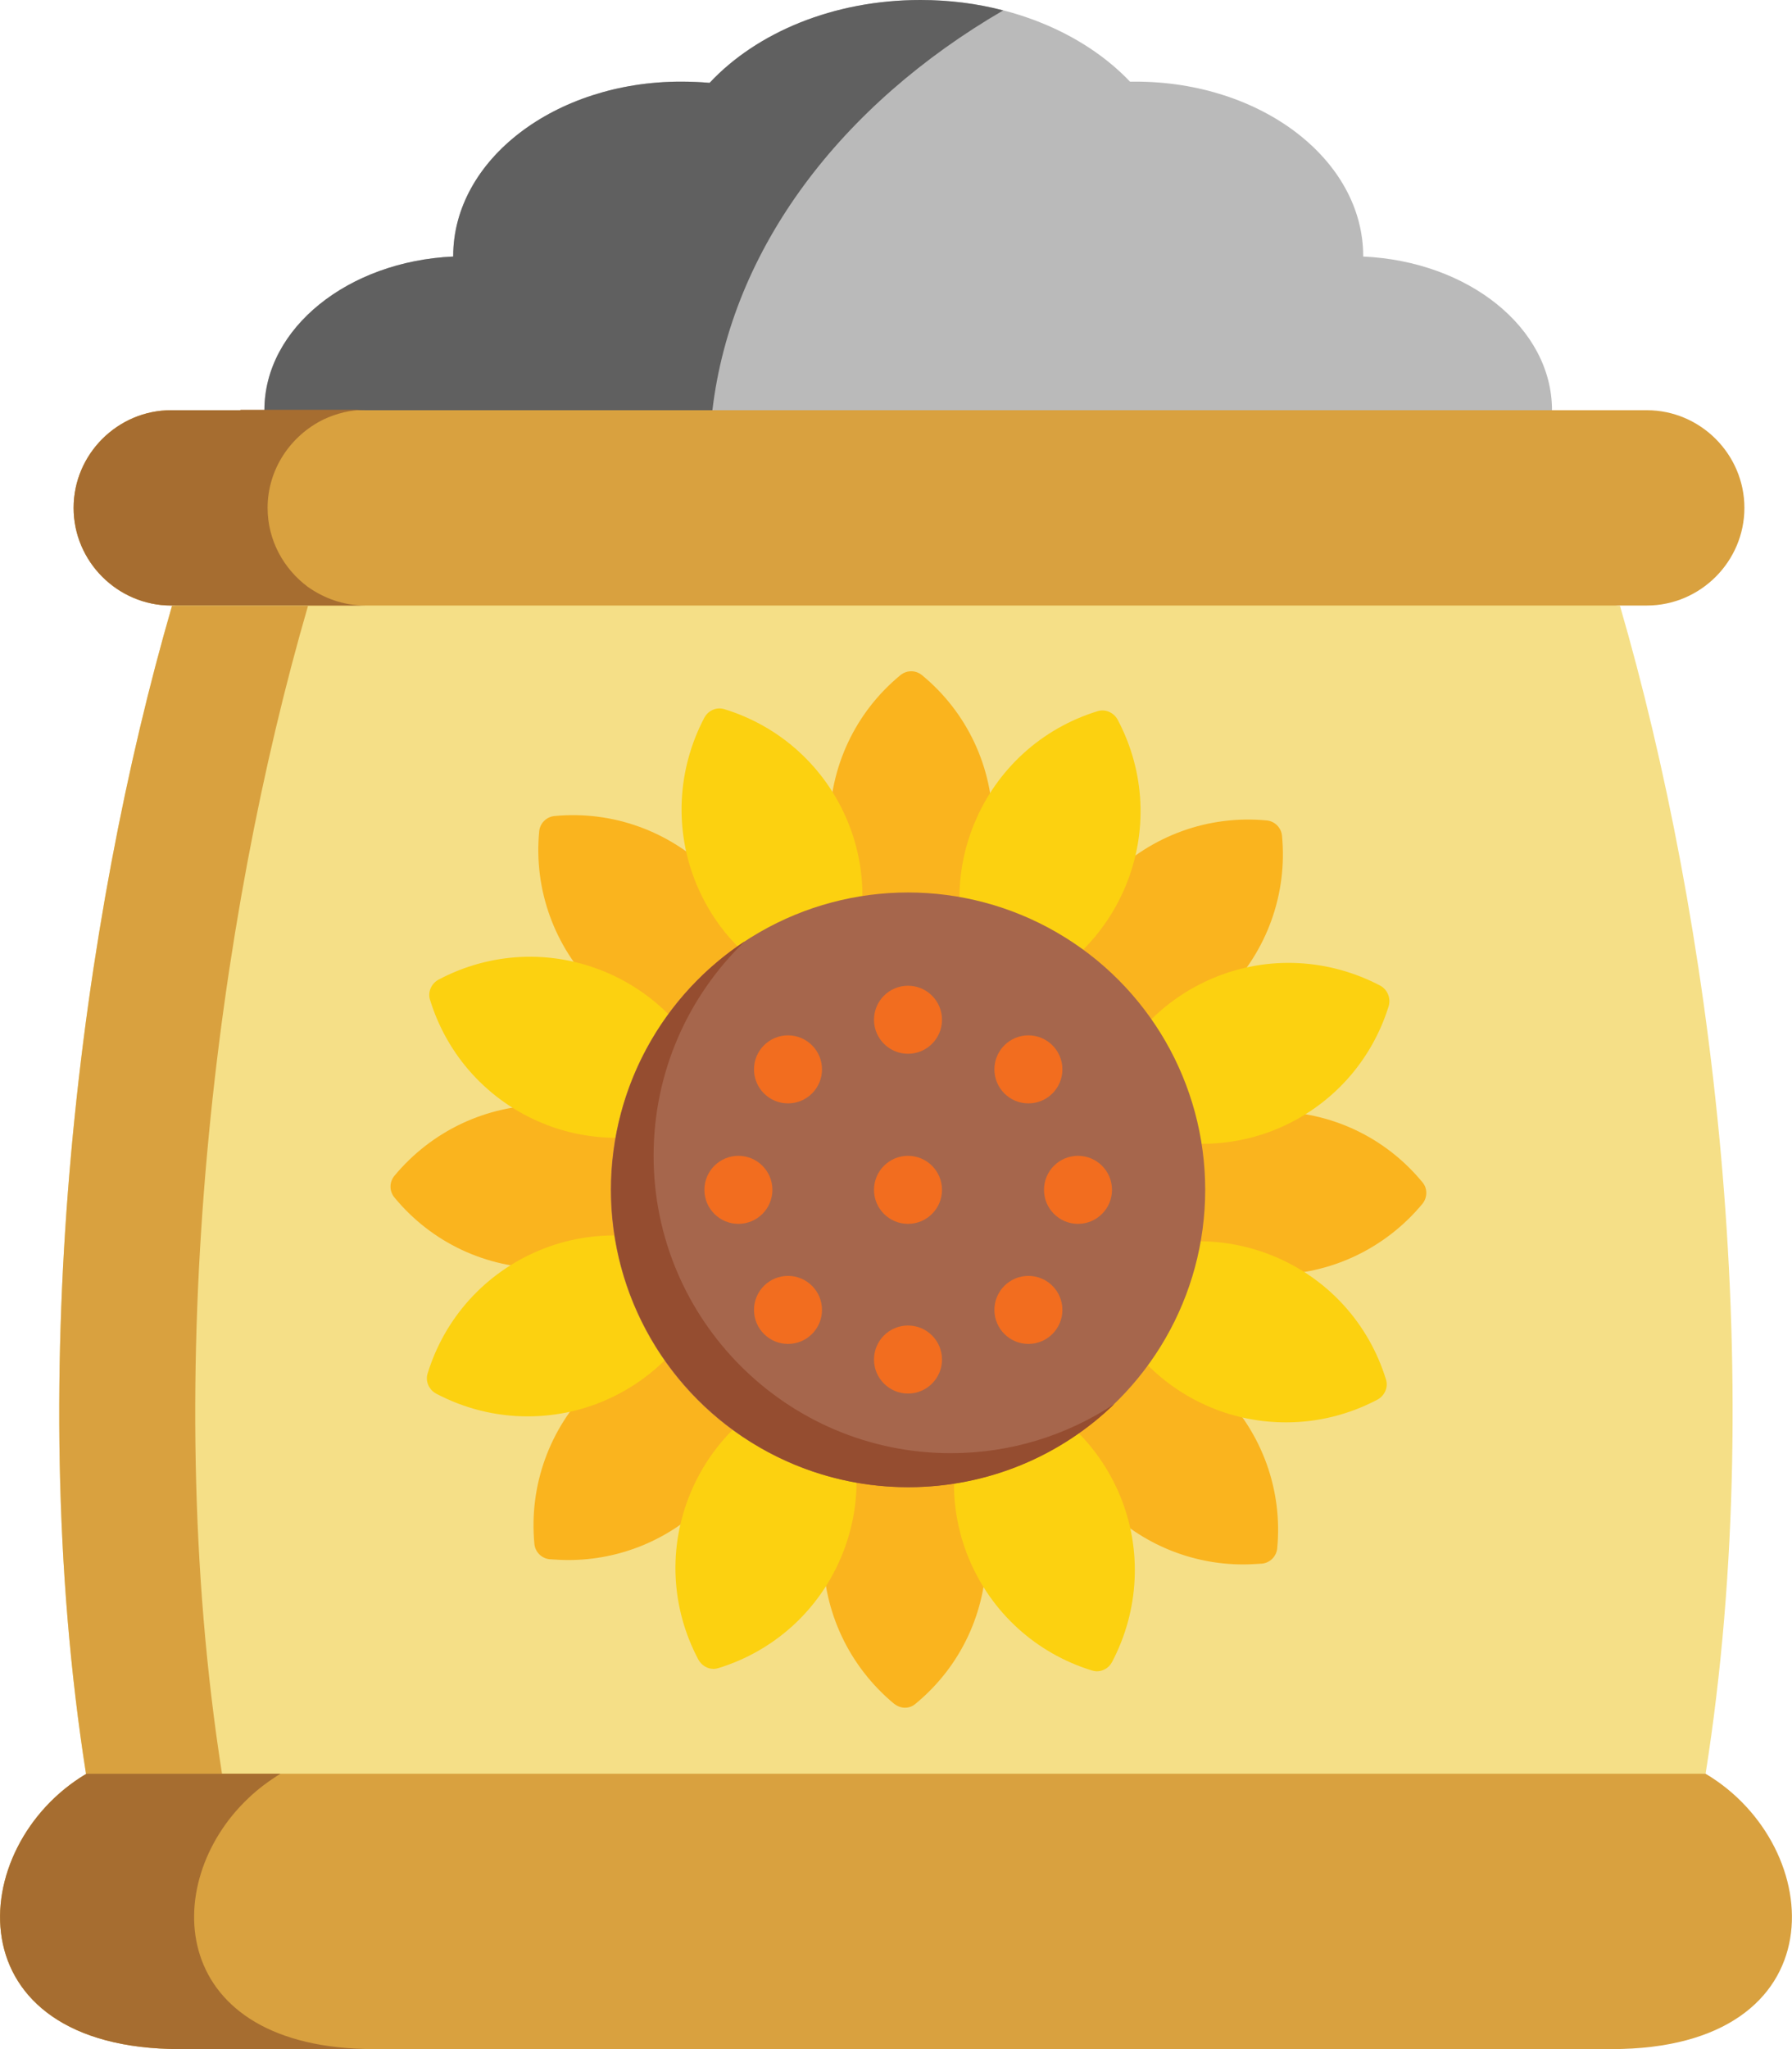 <?xml version="1.0" encoding="utf-8"?>
<!-- Generator: Adobe Illustrator 23.0.3, SVG Export Plug-In . SVG Version: 6.00 Build 0)  -->
<svg version="1.1" id="Layer_1" xmlns="http://www.w3.org/2000/svg" xmlns:xlink="http://www.w3.org/1999/xlink" x="0px" y="0px"
	 viewBox="0 0 448 512" style="enable-background:new 0 0 448 512;" xml:space="preserve">
<style type="text/css">
	.st0{fill-rule:evenodd;clip-rule:evenodd;fill:#BABABA;}
	.st1{fill-rule:evenodd;clip-rule:evenodd;fill:#F5DF87;}
	.st2{fill-rule:evenodd;clip-rule:evenodd;fill:#D9A13F;}
	.st3{fill-rule:evenodd;clip-rule:evenodd;fill:#606060;}
	.st4{fill-rule:evenodd;clip-rule:evenodd;fill:#A66D30;}
	.st5{fill:#FAB41E;}
	.st6{fill:#FCD110;}
	.st7{fill:#A6664C;}
	.st8{fill:#954D30;}
	.st9{fill:#F26D1F;}
</style>
<g>
	<path class="st0" d="M230.1,0c-21.7,0-40.9,8.1-52.7,20.7c-2.4-0.2-4.8-0.3-7.2-0.3c-31.4,0-56.9,19.5-56.9,43.6v0.1
		C87,65.3,66.1,82,66.1,102.5L224,127.7l164-25.2c0-20.5-20.8-37.2-47.2-38.4V64c0-24.1-25.5-43.6-56.9-43.6l-1.4,0
		C270.7,8,251.6,0,230.1,0z"/>
	<path class="st1" d="M405,151.4l-187.2-24.4L43,151.4c-22.6,77.8-37.5,190-21.5,291.8l190.3,28.5l214.6-28.5
		C442.5,341.4,427.6,229.1,405,151.4z"/>
	<path class="st2" d="M224,102.5H42.8c-13.4,0-24.4,11-24.4,24.4c0,13.4,11,24.4,24.4,24.4h368.9c13.4,0,24.4-11,24.4-24.4
		c0-13.4-11-24.4-24.4-24.4H224z"/>
	<path class="st2" d="M426.4,443.2H21.6C-8.9,461.3-12.1,512,45.1,512h357.8C460.1,512,456.9,461.3,426.4,443.2z"/>
	<path class="st3" d="M170.2,20.4c-31.4,0-56.9,19.5-56.9,43.6v0.1C87,65.3,66.1,82,66.1,102.5h112c4.8-40.6,32.3-76.4,72.7-99.9
		C244.3,0.9,237.4,0,230.1,0c-21.7,0-40.9,8.1-52.7,20.7C175,20.5,172.6,20.4,170.2,20.4z"/>
	<path class="st4" d="M60.1,102.5H42.8c-13.4,0-24.4,11-24.4,24.4c0,13.4,11,24.4,24.4,24.4h48.5c-5.4,0-10.3-1.8-14.4-4.7
		c-6-4.5-10-11.6-10-19.7c0-9.7,5.8-18.1,14-22.1c3.2-1.5,6.7-2.4,10.4-2.4H60.1z"/>
	<path class="st2" d="M76.8,151.4H43c-22.6,77.8-37.5,190-21.5,291.8h34C39.5,341.4,54.4,229.1,77,151.4H76.8z"/>
	<path class="st4" d="M70.1,443.2H21.6C-8.9,461.3-12.1,512,45.1,512h48.5c-51.6,0-54.1-41.4-31.5-62.7
		C64.5,447,67.2,445,70.1,443.2z"/>
</g>
<g>
	<g>
		<path class="st5" d="M230.5,168.7c-1.6-1.3-3.8-1.3-5.4,0c-11.3,9.3-17.7,23-17.7,37.6c0,14.6,6.5,28.3,17.7,37.6
			c0.8,0.6,1.7,1,2.7,1s1.9-0.3,2.7-1c11.3-9.3,17.7-23,17.7-37.6S241.8,178,230.5,168.7z"/>
		<path class="st5" d="M138.6,203.9c-2,0.2-3.6,1.8-3.8,3.8c-1.4,14.6,3.8,28.8,14.1,39.2c9.2,9.2,21.6,14.3,34.5,14.3
			c1.5,0,3.1-0.1,4.7-0.2c2-0.2,3.6-1.8,3.8-3.8c1.4-14.6-3.8-28.8-14.1-39.2C167.4,207.7,153.2,202.5,138.6,203.9z"/>
		<path class="st5" d="M173.8,299.2c1.3-1.6,1.3-3.8,0-5.4c-9.3-11.3-23-17.7-37.6-17.7c-14.6,0-28.3,6.5-37.6,17.7
			c-1.3,1.6-1.3,3.8,0,5.4c9.3,11.3,23,17.7,37.6,17.7C150.7,316.9,164.5,310.5,173.8,299.2z"/>
		<path class="st5" d="M186.9,332.5c-14.6-1.4-28.8,3.8-39.2,14.1c-10.3,10.3-15.5,24.6-14.1,39.2c0.2,2,1.8,3.6,3.8,3.8
			c1.6,0.1,3.1,0.2,4.7,0.2c12.9,0,25.3-5.1,34.5-14.3c10.3-10.3,15.5-24.6,14.1-39.2C190.5,334.3,188.9,332.6,186.9,332.5z"/>
		<path class="st5" d="M228.9,350.5c-1.6-1.3-3.8-1.3-5.4,0c-11.3,9.3-17.7,23-17.7,37.6s6.5,28.3,17.7,37.6c0.8,0.6,1.7,1,2.7,1
			c1,0,1.9-0.3,2.7-1c11.3-9.3,17.7-23,17.7-37.6C246.7,373.6,240.2,359.8,228.9,350.5z"/>
		<path class="st5" d="M266,333.6c-2,0.2-3.6,1.8-3.8,3.8c-1.4,14.6,3.8,28.8,14.1,39.2c9.2,9.2,21.6,14.3,34.5,14.3
			c1.5,0,3.1-0.1,4.7-0.2c2-0.2,3.6-1.8,3.8-3.8c1.4-14.6-3.8-28.8-14.1-39.2C294.9,337.3,280.6,332.2,266,333.6z"/>
		<path class="st5" d="M355.6,295.4c-9.3-11.3-23-17.7-37.6-17.7c-14.6,0-28.3,6.5-37.6,17.7c-1.3,1.6-1.3,3.8,0,5.4
			c9.3,11.3,23,17.7,37.6,17.7c14.6,0,28.3-6.5,37.6-17.7C356.9,299.2,356.9,296.9,355.6,295.4z"/>
		<path class="st5" d="M267.2,262.1c1.6,0.1,3.1,0.2,4.7,0.2c12.9,0,25.3-5.1,34.5-14.3c10.3-10.3,15.5-24.6,14.1-39.2
			c-0.2-2-1.8-3.6-3.8-3.8c-14.6-1.4-28.8,3.8-39.2,14.1c-10.3,10.3-15.5,24.6-14.1,39.2C263.5,260.3,265.1,261.9,267.2,262.1z"/>
	</g>
	<g>
		<path class="st6" d="M181.1,177.2c-2-0.6-4,0.3-5,2.1c-6.8,12.9-7.6,28.1-2,41.6c5.6,13.5,16.8,23.7,30.8,28
			c0.4,0.1,0.8,0.2,1.2,0.2c1.5,0,3-0.8,3.8-2.3c6.8-12.9,7.6-28.1,2-41.6C206.3,191.7,195.1,181.5,181.1,177.2z"/>
		<path class="st6" d="M135.5,280.6c6,2.5,12.4,3.7,18.7,3.7c7.9,0,15.7-1.9,22.9-5.7c1.8-1,2.7-3.1,2.1-5
			c-4.3-14-14.5-25.2-28-30.8c-13.5-5.6-28.6-4.9-41.6,2c-1.8,1-2.7,3.1-2.1,5C111.8,263.8,122,275,135.5,280.6z"/>
		<path class="st6" d="M176.5,314.4c-12.9-6.8-28.1-7.6-41.6-2c-13.5,5.6-23.7,16.8-28,30.8c-0.6,1.9,0.3,4,2.1,5
			c7.2,3.8,15,5.7,22.9,5.7c6.3,0,12.7-1.2,18.7-3.7c13.5-5.6,23.7-16.8,28-30.8C179.2,317.5,178.3,315.4,176.5,314.4z"/>
		<path class="st6" d="M203.4,345.1c-14,4.3-25.2,14.5-30.8,28c-5.6,13.5-4.9,28.6,2,41.6c0.8,1.4,2.2,2.3,3.8,2.3
			c0.4,0,0.8-0.1,1.2-0.2c14-4.3,25.2-14.5,30.8-28c5.6-13.5,4.9-28.6-2-41.6C207.5,345.4,205.4,344.5,203.4,345.1z"/>
		<path class="st6" d="M249.2,345.7c-1.9-0.6-4,0.3-5,2.1c-6.8,12.9-7.6,28.1-2,41.6c5.6,13.5,16.8,23.7,30.8,28
			c0.4,0.1,0.8,0.2,1.2,0.2c1.5,0,3-0.8,3.8-2.3c6.8-12.9,7.6-28.1,2-41.6C274.4,360.2,263.2,350,249.2,345.7z"/>
		<path class="st6" d="M318.5,313.9c-13.5-5.6-28.6-4.9-41.6,2c-1.8,1-2.7,3.1-2.1,5c4.3,14,14.5,25.2,28,30.8
			c6,2.5,12.4,3.7,18.7,3.7c7.9,0,15.7-1.9,22.9-5.7c1.8-1,2.7-3.1,2.1-5C342.2,330.7,332,319.5,318.5,313.9z"/>
		<path class="st6" d="M345.1,246.3c-12.9-6.8-28.1-7.6-41.6-2c-13.5,5.6-23.7,16.8-28,30.8c-0.6,1.9,0.3,4,2.1,5
			c7.2,3.8,15,5.7,22.9,5.7c6.3,0,12.7-1.2,18.7-3.7c13.5-5.6,23.7-16.8,28-30.8C347.7,249.4,346.9,247.3,345.1,246.3z"/>
		<path class="st6" d="M249.4,249.6c0.4,0,0.8-0.1,1.2-0.2c14-4.3,25.2-14.5,30.8-28c5.6-13.5,4.9-28.6-2-41.6c-1-1.8-3.1-2.7-5-2.1
			c-14,4.3-25.2,14.5-30.8,28c-5.6,13.5-4.9,28.6,2,41.6C246.4,248.8,247.9,249.6,249.4,249.6z"/>
	</g>
	<circle class="st7" cx="227" cy="297.3" r="74.3"/>
	<path class="st8" d="M237.7,363.1c-41,0-74.3-33.3-74.3-74.3c0-21,8.7-40,22.8-53.6c-20.1,13.3-33.4,36.1-33.4,62.1
		c0,41,33.3,74.3,74.3,74.3c20,0,38.2-7.9,51.5-20.8C266.8,358.6,252.8,363.1,237.7,363.1z"/>
	<g>
		<circle class="st9" cx="227" cy="297.3" r="8.5"/>
		<circle class="st9" cx="227" cy="254.8" r="8.5"/>
		<circle class="st9" cx="197" cy="267.2" r="8.5"/>
		<circle class="st9" cx="184.6" cy="297.3" r="8.5"/>
		<circle class="st9" cx="197" cy="327.3" r="8.5"/>
		<circle class="st9" cx="227" cy="339.7" r="8.5"/>
		<circle class="st9" cx="257.1" cy="327.3" r="8.5"/>
		<circle class="st9" cx="269.5" cy="297.3" r="8.5"/>
		<circle class="st9" cx="257.1" cy="267.2" r="8.5"/>
	</g>
</g>
</svg>
